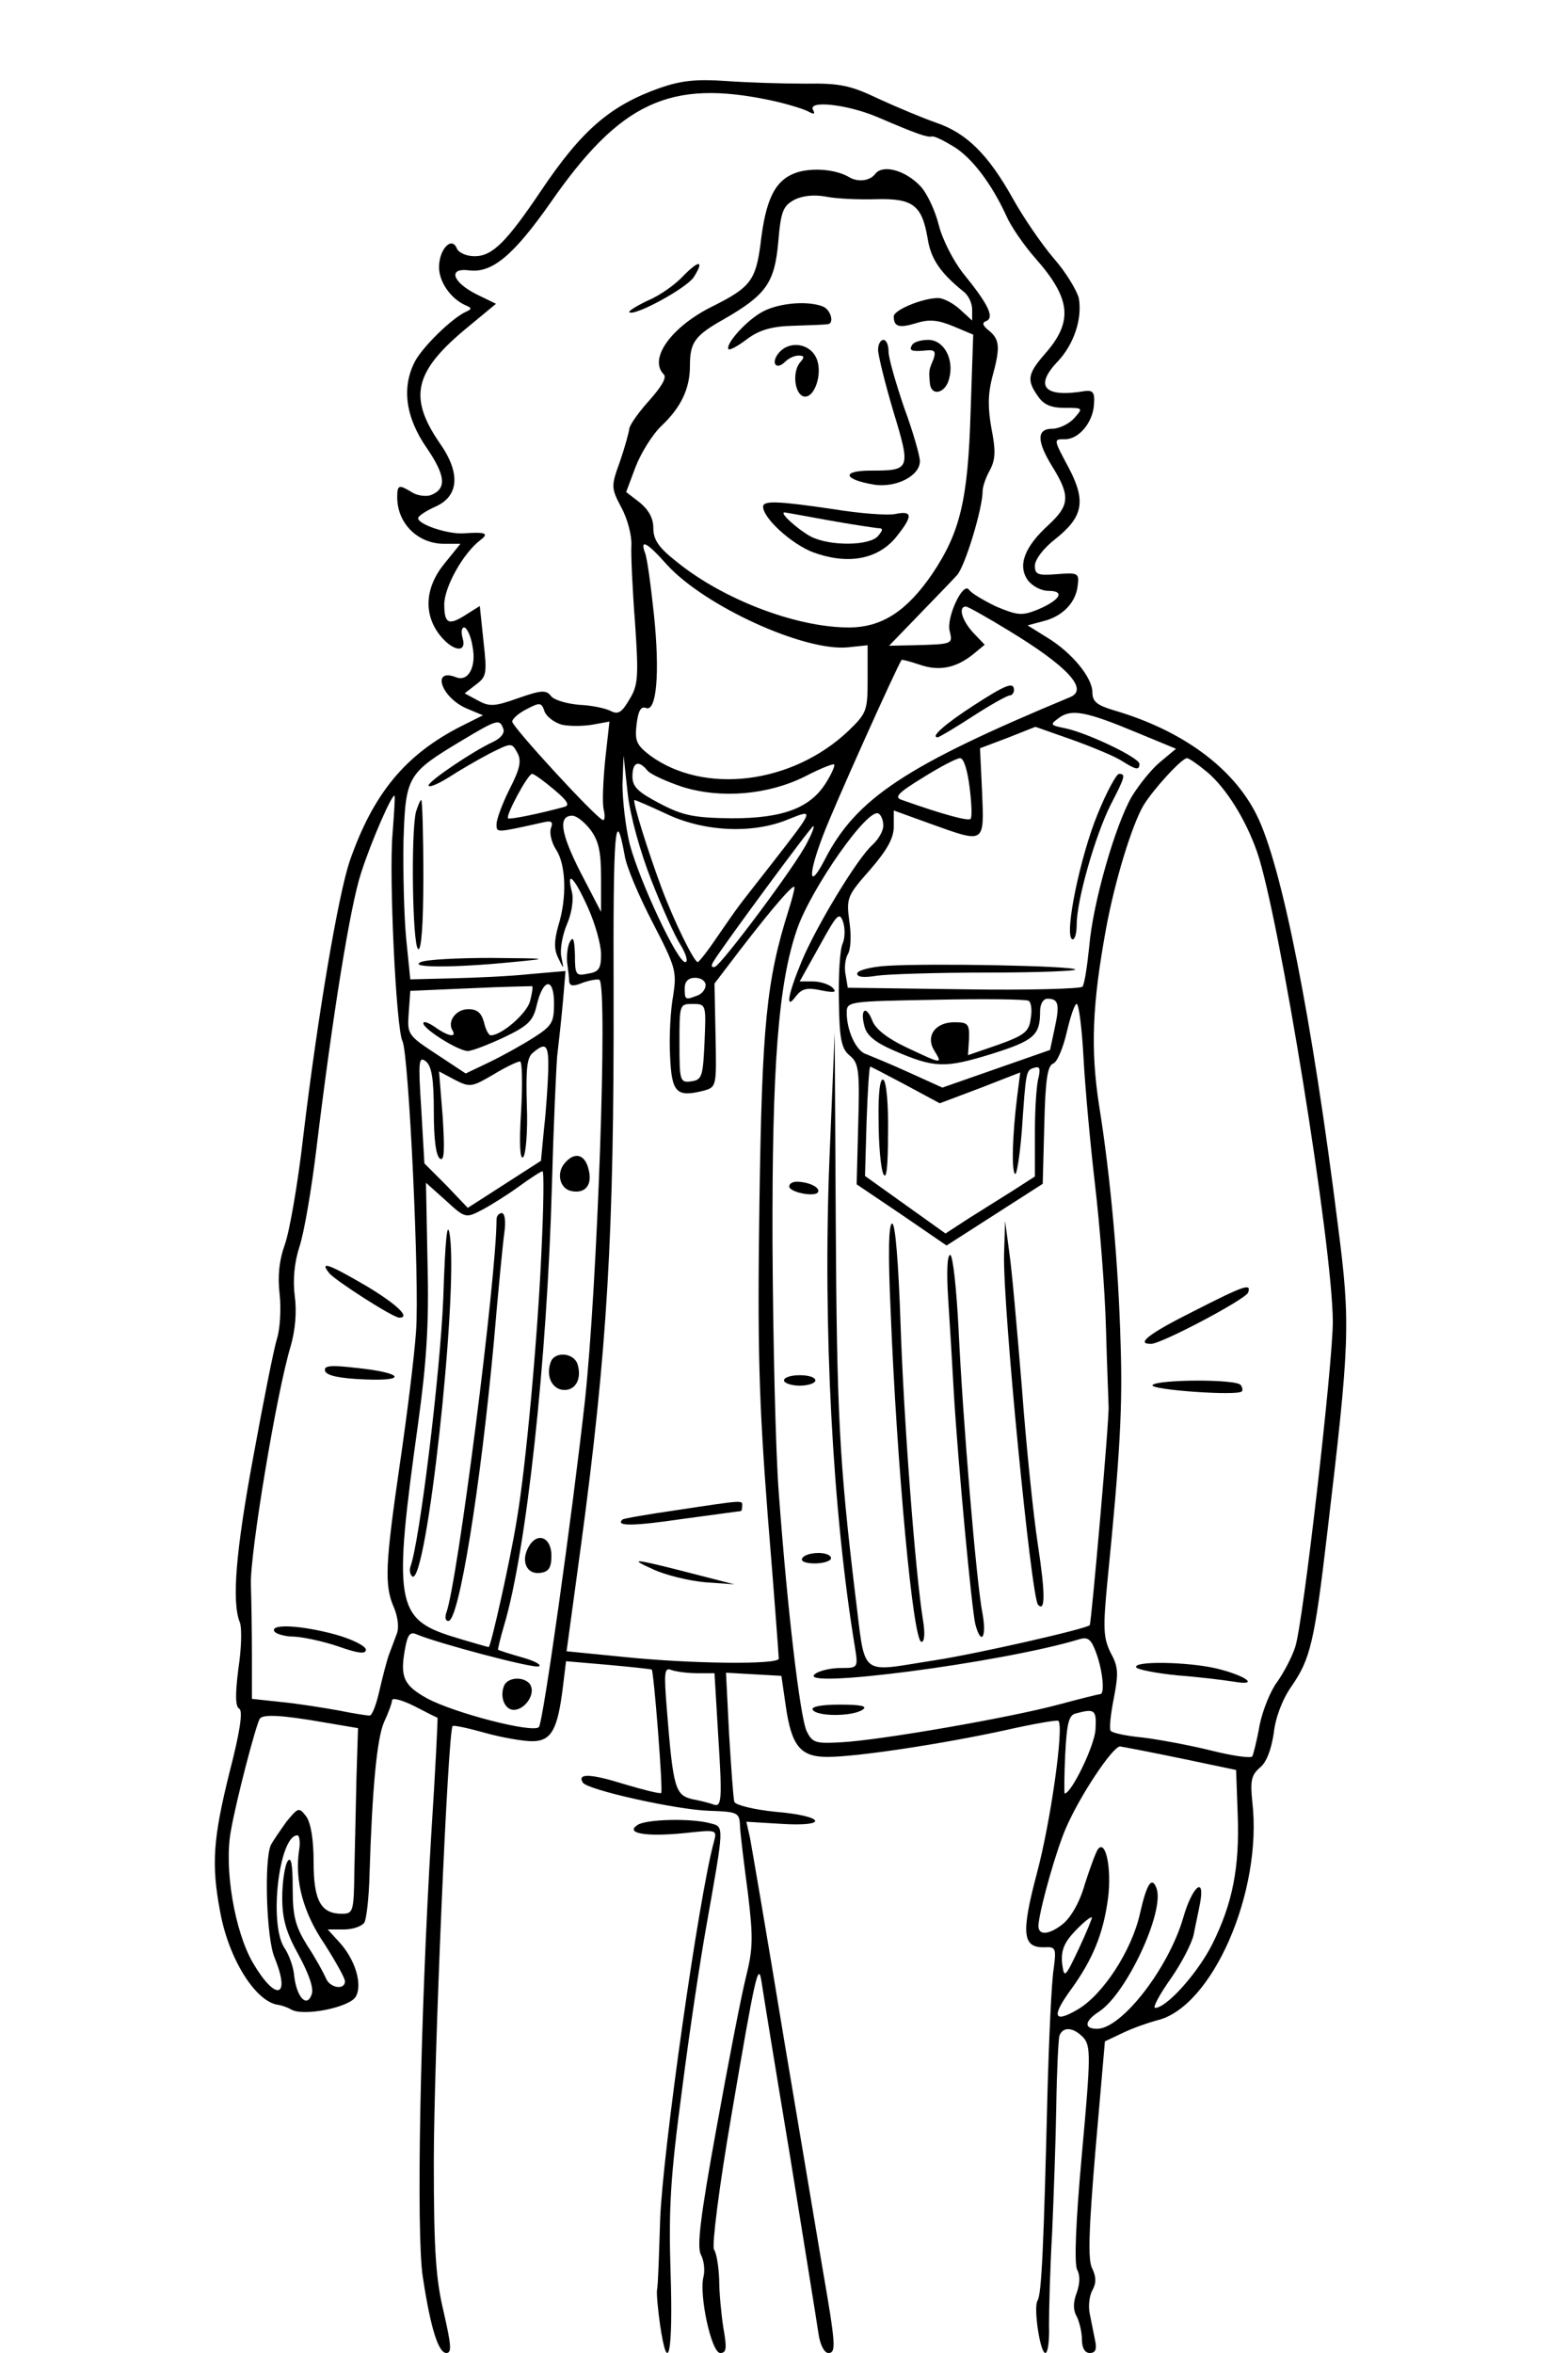 <?xml version="1.0" standalone="no"?>
<!DOCTYPE svg PUBLIC "-//W3C//DTD SVG 20010904//EN"
 "http://www.w3.org/TR/2001/REC-SVG-20010904/DTD/svg10.dtd">
<svg version="1.0" xmlns="http://www.w3.org/2000/svg"
 width="300pt" height="450pt" viewBox="0 0 300 450"
 preserveAspectRatio="xMidYMid meet">
<g transform="translate(0,450) scale(0.1,-0.1)"
fill="#000000" stroke="none">
<path d="M1263 4332 c-96 -34 -150 -81 -228 -197 -66 -98 -93 -125 -127 -125
-16 0 -31 7 -34 15 -10 24 -34 -2 -34 -36 0 -28 22 -60 51 -73 12 -5 12 -7 1
-12 -27 -12 -83 -67 -98 -95 -26 -50 -18 -107 22 -165 37 -54 39 -79 8 -91 -9
-3 -25 -1 -35 5 -26 16 -29 15 -29 -9 0 -49 38 -88 88 -89 l33 0 -30 -37 c-38
-46 -41 -97 -10 -137 25 -32 53 -36 44 -6 -3 11 -2 20 3 20 5 0 13 -16 16 -36
8 -39 -8 -69 -32 -59 -47 18 -28 -39 21 -60 l31 -13 -40 -20 c-109 -55 -170
-130 -215 -259 -22 -66 -61 -294 -89 -528 -10 -88 -26 -180 -35 -205 -11 -31
-14 -61 -10 -95 3 -27 1 -66 -5 -85 -6 -19 -26 -120 -45 -224 -34 -183 -42
-280 -26 -319 4 -11 3 -50 -3 -89 -6 -48 -6 -72 2 -76 7 -5 1 -45 -19 -122
-31 -125 -35 -175 -18 -265 16 -90 67 -172 110 -179 8 -1 19 -5 26 -9 23 -14
113 4 124 25 13 24 -2 72 -33 105 l-21 23 31 0 c17 0 34 6 39 13 4 6 9 48 10
92 5 162 14 261 28 292 8 17 15 36 15 41 0 6 19 1 43 -11 23 -12 43 -22 44
-22 1 0 -4 -102 -12 -225 -21 -350 -29 -763 -16 -845 15 -99 30 -145 45 -145
11 0 9 16 -5 78 -15 62 -19 117 -19 287 0 193 27 825 36 834 2 2 30 -4 62 -13
32 -9 73 -16 90 -16 37 0 49 22 59 104 l6 49 81 -7 c44 -4 81 -8 83 -9 4 -5
22 -232 18 -236 -2 -2 -34 6 -71 17 -64 20 -90 21 -79 3 8 -14 179 -52 241
-54 57 -2 59 -3 60 -32 1 -17 8 -73 15 -126 10 -84 10 -105 -4 -161 -9 -36
-34 -165 -56 -287 -31 -170 -38 -228 -30 -243 6 -11 8 -30 5 -42 -9 -34 15
-146 32 -146 12 0 13 9 6 48 -4 26 -8 67 -8 92 -1 25 -5 51 -10 58 -4 8 9 115
34 260 45 264 51 292 57 252 2 -14 26 -162 54 -330 27 -168 52 -322 55 -343 3
-21 11 -37 19 -37 15 0 14 16 -11 160 -8 47 -41 245 -74 440 -32 195 -62 369
-65 385 l-7 31 66 -4 c93 -6 85 15 -10 23 -41 4 -77 13 -79 19 -2 6 -6 64 -10
129 l-6 118 53 -3 53 -3 8 -55 c11 -79 28 -100 80 -100 57 0 221 25 340 51 53
12 99 20 102 18 11 -11 -15 -194 -41 -291 -31 -117 -28 -144 16 -142 20 1 21
-3 16 -41 -4 -23 -9 -131 -12 -241 -7 -286 -11 -382 -19 -394 -8 -13 5 -100
15 -100 5 0 8 24 7 53 0 28 2 108 6 177 3 69 7 179 8 245 1 66 4 125 6 132 7
18 27 16 46 -4 14 -16 14 -36 -3 -222 -12 -132 -15 -211 -9 -222 6 -11 5 -27
-1 -44 -7 -18 -7 -33 0 -45 5 -10 10 -30 10 -44 0 -17 6 -26 15 -26 11 0 14 7
10 25 -3 14 -7 36 -10 50 -3 14 -1 34 5 45 8 14 7 26 0 41 -9 15 -7 73 6 228
l18 207 36 17 c19 9 48 19 63 23 106 24 203 246 183 418 -4 40 -2 51 14 65 13
10 22 34 27 66 3 30 17 66 34 90 36 52 44 85 68 290 44 371 45 403 21 590 -50
400 -108 692 -156 787 -45 90 -142 161 -271 199 -34 10 -43 17 -43 35 0 28
-39 76 -87 105 l-37 23 30 8 c37 9 63 36 66 69 3 23 0 24 -39 21 -37 -3 -43
-1 -43 16 0 12 17 34 39 51 53 42 59 72 27 134 -31 58 -31 57 -8 57 26 0 53
32 55 66 2 24 -2 28 -18 26 -77 -13 -97 9 -51 57 31 33 47 82 40 121 -4 15
-25 50 -48 76 -23 27 -58 78 -78 114 -47 84 -88 125 -146 145 -26 9 -76 30
-111 46 -54 26 -75 30 -140 29 -42 0 -110 2 -151 5 -58 4 -86 1 -127 -13z
m212 -24 c28 -6 58 -15 69 -20 13 -7 16 -7 12 1 -13 20 64 12 123 -13 77 -33
95 -39 104 -37 5 1 23 -8 41 -19 35 -21 73 -71 101 -132 9 -21 34 -57 56 -82
68 -77 73 -121 18 -183 -33 -38 -35 -50 -13 -81 11 -16 25 -22 51 -22 35 0 36
0 18 -20 -10 -11 -29 -20 -42 -20 -30 0 -30 -24 2 -75 33 -54 31 -72 -9 -109
-46 -42 -59 -77 -40 -105 9 -12 26 -21 40 -21 33 0 22 -18 -21 -36 -30 -12
-38 -11 -79 6 -25 12 -48 26 -52 32 -11 17 -44 -53 -37 -79 6 -25 6 -25 -69
-27 l-47 -1 57 59 c31 32 64 66 73 76 15 16 49 127 49 161 0 8 6 26 14 40 11
21 11 38 3 79 -7 39 -7 65 1 97 16 58 15 73 -5 90 -13 10 -15 16 -6 19 16 7 4
32 -44 91 -19 24 -40 65 -47 93 -7 28 -23 62 -36 75 -28 29 -70 41 -85 23 -10
-14 -33 -17 -50 -7 -25 15 -70 19 -101 9 -41 -14 -59 -50 -69 -137 -9 -69 -20
-83 -90 -118 -80 -39 -125 -101 -95 -131 6 -6 -4 -23 -27 -49 -20 -22 -38 -47
-39 -55 -1 -8 -9 -37 -18 -63 -17 -47 -17 -50 3 -88 12 -22 20 -54 19 -72 -1
-17 2 -84 7 -148 7 -103 6 -120 -11 -147 -14 -24 -21 -29 -35 -22 -9 5 -36 11
-60 12 -24 2 -49 9 -55 17 -9 12 -19 11 -62 -4 -45 -16 -55 -17 -77 -5 l-26
14 22 17 c20 15 21 21 14 83 l-7 67 -24 -15 c-35 -23 -44 -20 -44 18 0 33 36
98 69 123 17 13 11 16 -32 13 -30 -2 -87 17 -87 29 0 4 15 14 33 22 45 20 49
64 8 122 -61 89 -48 138 56 223 l52 43 -37 18 c-46 23 -56 51 -15 46 44 -6 85
28 156 129 134 193 229 237 422 196z m200 -189 c72 2 89 -11 100 -76 6 -38 24
-65 69 -101 9 -7 16 -22 16 -34 l0 -21 -23 21 c-13 12 -32 22 -42 22 -30 0
-85 -23 -85 -35 0 -20 10 -23 43 -13 25 8 42 6 71 -6 l38 -16 -5 -148 c-5
-168 -20 -230 -73 -309 -49 -72 -97 -103 -160 -103 -101 0 -242 54 -331 127
-33 26 -43 41 -43 63 0 19 -9 35 -26 49 l-26 20 18 48 c10 26 32 62 50 79 37
35 54 71 54 114 0 45 9 58 64 89 82 47 98 70 105 148 5 59 9 69 31 81 16 8 38
10 60 6 19 -4 62 -6 95 -5z m-399 -699 c72 -79 262 -166 346 -158 l38 4 0 -65
c0 -61 -2 -65 -37 -99 -108 -102 -276 -122 -379 -47 -26 20 -30 28 -26 60 3
25 8 35 18 31 20 -8 27 66 15 180 -6 56 -13 108 -17 117 -10 27 4 20 42 -23z
m654 -126 c112 -68 153 -112 118 -127 -315 -131 -410 -194 -470 -311 -31 -60
-33 -31 -3 47 19 51 140 320 150 335 1 1 16 -3 34 -9 37 -13 69 -7 102 19 l23
19 -22 23 c-22 24 -29 50 -14 50 4 0 41 -21 82 -46z m-855 -180 c14 -3 40 -3
58 0 l33 6 -8 -72 c-4 -40 -6 -84 -3 -96 3 -13 2 -22 -2 -20 -15 6 -173 178
-173 188 0 5 12 16 28 24 25 13 28 13 34 -5 4 -10 19 -21 33 -25z m1100 -15
l75 -31 -30 -25 c-17 -14 -41 -44 -55 -67 -31 -54 -74 -202 -81 -286 -4 -38
-9 -72 -13 -77 -3 -4 -106 -7 -227 -5 l-222 3 -4 24 c-3 13 -1 31 4 40 6 9 7
37 3 63 -6 45 -4 49 40 99 32 37 45 60 45 82 l0 31 69 -25 c106 -38 104 -40
100 60 l-4 84 53 20 53 21 71 -25 c39 -14 82 -32 94 -40 27 -17 34 -19 34 -6
0 12 -99 59 -141 68 -30 6 -31 7 -13 20 24 18 53 12 149 -28z m-1212 7 c3 -8
-5 -18 -20 -25 -39 -18 -123 -75 -123 -83 0 -5 17 2 38 15 20 13 56 34 79 46
42 21 42 21 53 1 8 -15 5 -30 -15 -69 -14 -28 -25 -58 -25 -67 0 -17 -2 -17
88 3 17 4 21 2 16 -11 -3 -9 1 -27 10 -41 19 -29 21 -92 4 -146 -8 -29 -8 -45
0 -61 11 -23 11 -23 6 2 -3 14 2 42 11 63 9 21 13 48 9 62 -11 43 5 27 31 -31
14 -31 25 -71 25 -89 0 -27 -4 -34 -25 -37 -23 -5 -25 -3 -25 36 -1 28 -3 36
-9 26 -5 -8 -7 -26 -6 -40 2 -14 4 -31 4 -37 1 -9 8 -10 27 -2 15 5 29 7 31 5
16 -16 -4 -584 -28 -806 -25 -223 -80 -615 -88 -623 -12 -12 -162 27 -214 55
-45 25 -52 41 -42 95 5 28 10 33 23 27 41 -17 218 -64 232 -61 8 2 -5 10 -30
17 -25 7 -46 14 -47 15 -1 0 4 21 11 45 43 142 83 510 92 845 3 110 8 220 10
245 3 25 8 71 11 104 l5 59 -69 -6 c-37 -4 -104 -7 -148 -8 l-80 -2 -8 79 c-4
43 -6 127 -5 186 4 124 7 129 112 192 67 40 72 42 79 22z m283 -289 c20 -51
45 -107 56 -124 11 -18 15 -33 9 -33 -15 0 -87 154 -106 225 -8 32 -14 84 -14
115 l2 55 8 -73 c5 -44 24 -111 45 -165z m609 178 c4 -31 5 -58 2 -61 -4 -5
-55 9 -131 36 -16 5 -9 13 40 43 32 20 64 37 71 37 7 0 14 -23 18 -55z m454
29 c36 -30 74 -90 96 -153 42 -120 145 -757 145 -899 0 -80 -57 -579 -72 -622
-6 -19 -22 -49 -34 -66 -13 -17 -28 -54 -34 -83 -5 -29 -12 -56 -14 -60 -3 -4
-38 1 -78 11 -40 10 -99 21 -131 25 -32 3 -60 9 -62 13 -3 4 0 32 6 62 9 47 9
60 -6 87 -14 29 -15 46 -6 139 24 240 29 333 25 452 -4 149 -19 318 -41 455
-17 109 -13 196 13 338 17 93 50 200 72 237 19 31 73 90 83 90 4 0 21 -12 38
-26z m-1070 2 c6 -7 37 -21 67 -31 74 -23 164 -15 234 20 29 15 54 25 56 23 2
-2 -5 -18 -15 -34 -30 -49 -82 -69 -181 -69 -72 1 -93 5 -137 28 -42 22 -53
32 -53 52 0 28 12 32 29 11z m-179 -36 c25 -21 31 -30 20 -33 -43 -12 -105
-25 -108 -22 -5 5 38 85 46 85 4 0 23 -14 42 -30z m-309 -85 c-7 -84 7 -373
19 -396 12 -24 33 -462 26 -555 -3 -45 -17 -159 -31 -254 -28 -193 -30 -232
-11 -275 7 -17 10 -38 5 -50 -4 -11 -11 -29 -15 -40 -4 -11 -12 -42 -18 -68
-6 -27 -14 -48 -19 -48 -4 0 -31 4 -60 10 -28 5 -78 13 -109 16 l-56 6 0 82
c0 45 -1 107 -2 137 -2 57 49 366 76 455 9 31 12 66 8 96 -4 31 -1 64 9 95 9
27 23 110 32 184 31 256 65 468 86 531 20 62 60 153 64 147 1 -2 -1 -34 -4
-73z m525 38 c72 -34 165 -38 232 -10 50 20 51 21 -30 -83 -32 -41 -62 -79
-66 -85 -4 -5 -22 -31 -40 -57 -18 -27 -35 -48 -37 -48 -7 0 -46 79 -70 144
-26 70 -56 166 -51 166 2 0 30 -12 62 -27z m414 -22 c0 -10 -9 -26 -21 -37
-29 -26 -107 -155 -135 -222 -27 -65 -32 -96 -11 -67 11 14 21 17 48 11 25 -5
31 -4 22 5 -6 6 -23 12 -37 12 l-26 0 38 68 c33 60 38 66 45 46 4 -12 4 -31
-1 -42 -5 -11 -8 -60 -7 -109 1 -74 5 -92 21 -105 17 -14 19 -28 16 -131 l-3
-115 86 -58 86 -59 92 59 92 59 3 112 c2 86 6 114 17 118 8 3 19 30 26 60 7
30 15 54 19 54 4 0 10 -46 13 -102 3 -57 13 -166 22 -243 9 -77 19 -201 21
-275 2 -74 5 -142 5 -150 2 -18 -33 -414 -36 -418 -6 -7 -212 -54 -295 -67
-150 -23 -133 -37 -154 128 -30 250 -35 344 -37 712 l-2 360 -10 -240 c-13
-322 6 -678 49 -937 6 -38 5 -38 -28 -38 -18 0 -40 -5 -48 -11 -44 -31 357 21
505 66 17 5 23 0 33 -28 12 -34 16 -77 7 -77 -3 0 -39 -9 -80 -20 -93 -25
-340 -68 -415 -72 -50 -3 -56 -1 -67 22 -12 27 -36 224 -53 455 -6 77 -11 291
-12 475 -1 342 11 499 47 603 27 78 136 234 156 221 5 -3 9 -13 9 -23z m-561
-7 c16 -21 21 -41 21 -93 l0 -65 -40 77 c-38 75 -42 107 -15 107 8 0 23 -12
34 -26z m66 -49 c3 -22 28 -80 54 -130 44 -85 46 -93 39 -139 -5 -26 -8 -78
-6 -115 3 -71 12 -80 64 -67 25 7 25 8 23 106 l-2 99 48 63 c67 87 105 130
105 121 0 -5 -5 -24 -11 -43 -43 -136 -51 -221 -56 -560 -4 -280 -1 -379 16
-600 12 -146 21 -268 21 -272 0 -12 -168 -10 -295 3 l-111 11 27 198 c51 378
64 597 63 1063 -1 308 3 360 21 262z m349 23 c-22 -44 -163 -232 -176 -237 -7
-2 -8 2 -3 10 16 27 187 259 191 259 3 0 -3 -15 -12 -32z m-194 -272 c0 -8 -7
-17 -16 -20 -23 -9 -24 -8 -24 14 0 13 7 20 20 20 11 0 20 -6 20 -14z m-336
-31 c-6 -23 -54 -65 -75 -65 -4 0 -10 11 -13 25 -5 18 -13 25 -30 25 -24 0
-41 -24 -30 -41 8 -14 -9 -11 -34 7 -12 8 -22 12 -22 7 0 -11 67 -53 85 -53 8
0 39 12 69 26 46 22 56 31 63 62 12 51 33 54 33 3 0 -37 -4 -43 -40 -66 -22
-14 -60 -35 -85 -47 l-44 -21 -56 37 c-55 36 -56 38 -53 79 l3 42 115 5 c63 3
116 4 118 4 2 -1 0 -14 -4 -29z m954 1 c5 -3 7 -18 4 -34 -3 -25 -12 -32 -62
-50 l-58 -20 2 31 c1 29 -2 32 -28 32 -37 0 -56 -27 -38 -55 16 -26 14 -25
-54 7 -36 17 -59 35 -65 51 -12 31 -24 22 -15 -11 4 -17 21 -31 56 -46 78 -34
98 -34 186 -7 83 26 94 36 94 82 0 14 6 24 14 24 21 0 24 -10 14 -56 l-9 -42
-103 -36 -103 -36 -64 29 c-35 16 -72 31 -82 35 -19 6 -37 45 -37 79 0 22 3
22 170 25 93 2 174 1 178 -2z m-620 -78 c-3 -67 -5 -73 -25 -76 -22 -3 -23 0
-23 72 0 75 0 76 25 76 26 0 26 -1 23 -72z m-299 -55 c-1 -27 -4 -76 -8 -110
l-6 -63 -70 -45 -70 -45 -41 43 -42 42 -6 104 c-6 92 -5 102 9 91 11 -9 15
-34 15 -96 0 -52 4 -85 12 -90 8 -5 9 15 5 80 l-7 87 30 -16 c29 -15 33 -14
74 10 23 14 46 25 51 25 4 0 5 -43 2 -96 -4 -62 -2 -93 4 -87 5 5 9 50 7 99
-2 70 0 92 12 101 25 21 30 15 29 -34z m684 -28 l65 -35 77 29 77 30 -6 -47
c-9 -73 -11 -141 -4 -147 3 -4 9 33 13 82 8 117 8 116 24 121 10 3 12 -1 8
-19 -4 -13 -7 -61 -7 -106 l0 -83 -42 -27 c-24 -15 -62 -39 -86 -54 l-43 -28
-77 55 -77 55 3 104 c2 58 5 105 7 105 2 0 32 -16 68 -35z m-697 -317 c-7
-163 -30 -414 -47 -513 -12 -76 -50 -245 -54 -245 -1 0 -33 9 -69 20 -109 34
-114 65 -66 408 16 116 21 190 18 306 l-3 154 38 -34 c37 -34 38 -34 69 -18
17 9 49 29 71 45 22 16 42 29 45 29 3 0 2 -69 -2 -152z m299 -808 l32 0 7
-117 c8 -125 7 -140 -9 -134 -5 2 -23 7 -40 10 -33 8 -37 20 -49 170 -6 74 -5
83 9 77 9 -3 31 -6 50 -6z m761 -107 c-1 -30 -46 -123 -59 -123 -1 0 -1 33 1
74 3 60 7 76 20 79 37 10 40 7 38 -30z m-1476 13 l65 -11 -3 -95 c-1 -52 -3
-132 -4 -177 -1 -79 -2 -83 -24 -83 -40 0 -54 25 -54 99 0 42 -5 74 -14 87
-14 18 -15 18 -38 -10 -12 -17 -26 -37 -30 -45 -13 -31 -8 -178 7 -214 32 -78
3 -86 -41 -11 -35 60 -56 182 -42 254 10 57 47 199 55 213 6 9 43 7 123 -7z
m1640 -69 l105 -22 3 -84 c4 -103 -10 -172 -49 -250 -28 -55 -87 -121 -109
-121 -5 0 8 25 30 56 21 30 41 69 44 85 3 16 9 43 12 59 10 54 -15 32 -32 -27
-28 -97 -118 -213 -165 -213 -26 0 -24 15 4 33 52 34 125 190 110 235 -9 25
-19 10 -32 -48 -16 -71 -71 -155 -119 -183 -46 -27 -51 -14 -13 38 42 58 62
107 71 175 7 55 -4 112 -19 94 -4 -5 -15 -35 -25 -66 -10 -36 -27 -65 -43 -78
-28 -22 -49 -22 -46 1 5 39 34 140 52 182 27 63 90 157 104 157 7 -1 59 -11
117 -23z m-1688 -177 c-8 -57 8 -118 49 -178 21 -33 39 -65 39 -71 0 -18 -30
-13 -37 7 -4 9 -19 37 -35 61 -23 37 -28 56 -28 110 0 46 -3 62 -10 51 -5 -8
-10 -39 -10 -69 0 -41 7 -66 32 -111 20 -37 29 -64 24 -75 -9 -25 -28 -5 -33
35 -1 17 -10 42 -19 55 -30 46 -10 215 25 215 4 0 6 -14 3 -30z m1492 -187
c-27 -57 -28 -57 -32 -27 -2 24 4 39 25 61 15 16 30 28 32 26 1 -1 -10 -28
-25 -60z"/>
<path d="M1306 3971 c-15 -16 -45 -37 -67 -46 -21 -10 -37 -20 -35 -22 9 -9
112 47 124 68 20 32 9 32 -22 0z"/>
<path d="M1454 3901 c-31 -19 -67 -61 -60 -69 3 -2 19 7 36 20 23 17 47 24 88
25 32 1 60 2 65 3 14 0 7 28 -9 34 -31 12 -90 6 -120 -13z"/>
<path d="M1680 3831 c0 -10 13 -63 29 -117 34 -112 33 -114 -43 -114 -57 0
-53 -17 7 -27 42 -6 87 17 87 45 0 10 -13 56 -30 102 -16 47 -30 95 -30 108 0
12 -4 22 -10 22 -5 0 -10 -8 -10 -19z"/>
<path d="M1745 3840 c-7 -11 0 -13 29 -10 14 1 17 -2 12 -17 -9 -21 -9 -22 -7
-45 2 -27 30 -21 37 8 10 37 -10 74 -40 74 -14 0 -28 -4 -31 -10z"/>
<path d="M1490 3825 c-16 -19 -5 -34 12 -17 7 7 18 12 26 12 11 0 12 -3 2 -14
-14 -18 -10 -58 7 -64 21 -6 38 44 25 73 -13 29 -52 34 -72 10z"/>
<path d="M1460 3531 c0 -22 54 -71 95 -87 65 -24 122 -15 158 27 34 42 34 53
0 46 -15 -3 -68 1 -117 9 -108 16 -136 17 -136 5z m125 -26 c44 -8 86 -14 94
-15 11 0 11 -3 1 -15 -16 -19 -92 -20 -129 -1 -24 13 -61 46 -50 46 2 0 40 -7
84 -15z"/>
<path d="M1863 3151 c-54 -35 -84 -61 -69 -61 3 0 33 18 67 40 34 22 66 40 71
40 4 0 8 5 8 10 0 17 -15 11 -77 -29z"/>
<path d="M2100 2943 c-33 -80 -64 -229 -49 -239 5 -3 9 10 9 28 0 46 35 169
65 229 28 54 29 59 16 59 -5 0 -24 -35 -41 -77z"/>
<path d="M1698 2653 c-33 -2 -58 -9 -58 -15 0 -7 13 -8 38 -4 20 3 115 6 211
6 96 0 172 3 168 6 -7 7 -274 12 -359 7z"/>
<path d="M796 2948 c-10 -38 -7 -256 4 -263 6 -4 10 45 10 139 0 80 -2 146 -4
146 -2 0 -6 -10 -10 -22z"/>
<path d="M805 2660 c-25 -11 65 -11 175 0 73 7 72 7 -40 8 -63 0 -124 -3 -135
-8z"/>
<path d="M1080 2275 c-16 -19 -9 -49 14 -53 26 -5 40 12 32 42 -7 29 -27 34
-46 11z"/>
<path d="M1054 1896 c-10 -26 1 -51 22 -54 24 -3 38 20 29 49 -7 22 -43 25
-51 5z"/>
<path d="M1011 1541 c-15 -27 -3 -53 23 -49 16 2 21 10 21 33 0 36 -28 46 -44
16z"/>
<path d="M964 1275 c-8 -21 2 -45 19 -45 20 0 40 27 33 45 -7 19 -45 20 -52 0z"/>
<path d="M2283 1992 c-86 -43 -111 -63 -80 -62 21 1 180 85 185 98 6 18 -5 15
-105 -36z"/>
<path d="M2205 1851 c-5 -9 162 -21 171 -12 2 2 1 8 -2 12 -7 12 -161 11 -169
0z"/>
<path d="M2174 1311 c3 -4 38 -11 78 -15 40 -3 89 -9 108 -12 51 -9 25 11 -32
25 -55 13 -162 15 -154 2z"/>
<path d="M630 2065 c13 -15 122 -85 134 -85 22 0 -4 25 -62 60 -72 42 -92 50
-72 25z"/>
<path d="M622 1878 c3 -9 28 -14 74 -16 86 -4 75 13 -15 22 -50 6 -62 4 -59
-6z"/>
<path d="M525 1380 c3 -5 21 -10 38 -10 18 -1 56 -9 85 -19 37 -13 52 -15 52
-6 0 7 -26 20 -58 29 -66 18 -126 21 -117 6z"/>
<path d="M1510 2231 c0 -11 49 -21 55 -11 5 9 -18 20 -41 20 -8 0 -14 -4 -14
-9z"/>
<path d="M1704 1993 c12 -299 43 -633 59 -633 6 0 7 17 3 41 -15 92 -37 386
-43 567 -4 117 -10 192 -16 192 -7 0 -8 -58 -3 -167z"/>
<path d="M1921 2100 c-2 -104 52 -654 65 -669 14 -15 14 21 0 113 -9 58 -23
195 -31 304 -9 108 -19 224 -24 257 l-8 60 -2 -65z"/>
<path d="M1814 2018 c3 -46 8 -128 11 -183 8 -134 34 -411 41 -441 11 -42 22
-26 14 19 -12 59 -38 374 -46 545 -4 78 -11 142 -16 142 -6 0 -7 -34 -4 -82z"/>
<path d="M1500 1860 c0 -5 14 -10 30 -10 17 0 30 5 30 10 0 6 -13 10 -30 10
-16 0 -30 -4 -30 -10z"/>
<path d="M1535 1520 c-4 -6 7 -10 24 -10 17 0 31 5 31 10 0 6 -11 10 -24 10
-14 0 -28 -4 -31 -10z"/>
<path d="M1555 1230 c8 -13 75 -13 95 0 11 7 -2 10 -43 10 -36 0 -56 -4 -52
-10z"/>
<path d="M1295 1612 c-55 -8 -102 -16 -104 -18 -14 -13 19 -13 114 1 60 8 110
15 112 15 2 0 3 5 3 10 0 11 7 12 -125 -8z"/>
<path d="M1249 1499 c23 -11 68 -22 100 -25 l56 -4 -70 18 c-124 32 -135 33
-86 11z"/>
<path d="M1681 2358 c0 -46 4 -92 9 -103 6 -13 9 13 9 77 1 55 -3 100 -9 103
-6 4 -10 -24 -9 -77z"/>
<path d="M848 2015 c-6 -142 -45 -464 -63 -512 -2 -7 0 -15 4 -18 27 -16 87
531 72 650 -5 36 -9 1 -13 -120z"/>
<path d="M950 2168 c0 -111 -75 -696 -96 -752 -3 -9 -2 -16 4 -16 20 0 61 253
87 535 8 94 17 187 20 208 3 21 1 37 -5 37 -5 0 -10 -5 -10 -12z"/>
<path d="M1220 1010 c-25 -16 15 -23 87 -16 65 7 65 7 59 -16 -29 -105 -98
-592 -103 -723 -2 -66 -4 -127 -6 -135 -1 -8 2 -39 6 -67 15 -101 25 -52 20
100 -4 126 0 186 22 351 14 110 35 249 46 310 35 198 35 192 8 199 -36 10
-122 8 -139 -3z"/>
</g>
</svg>

